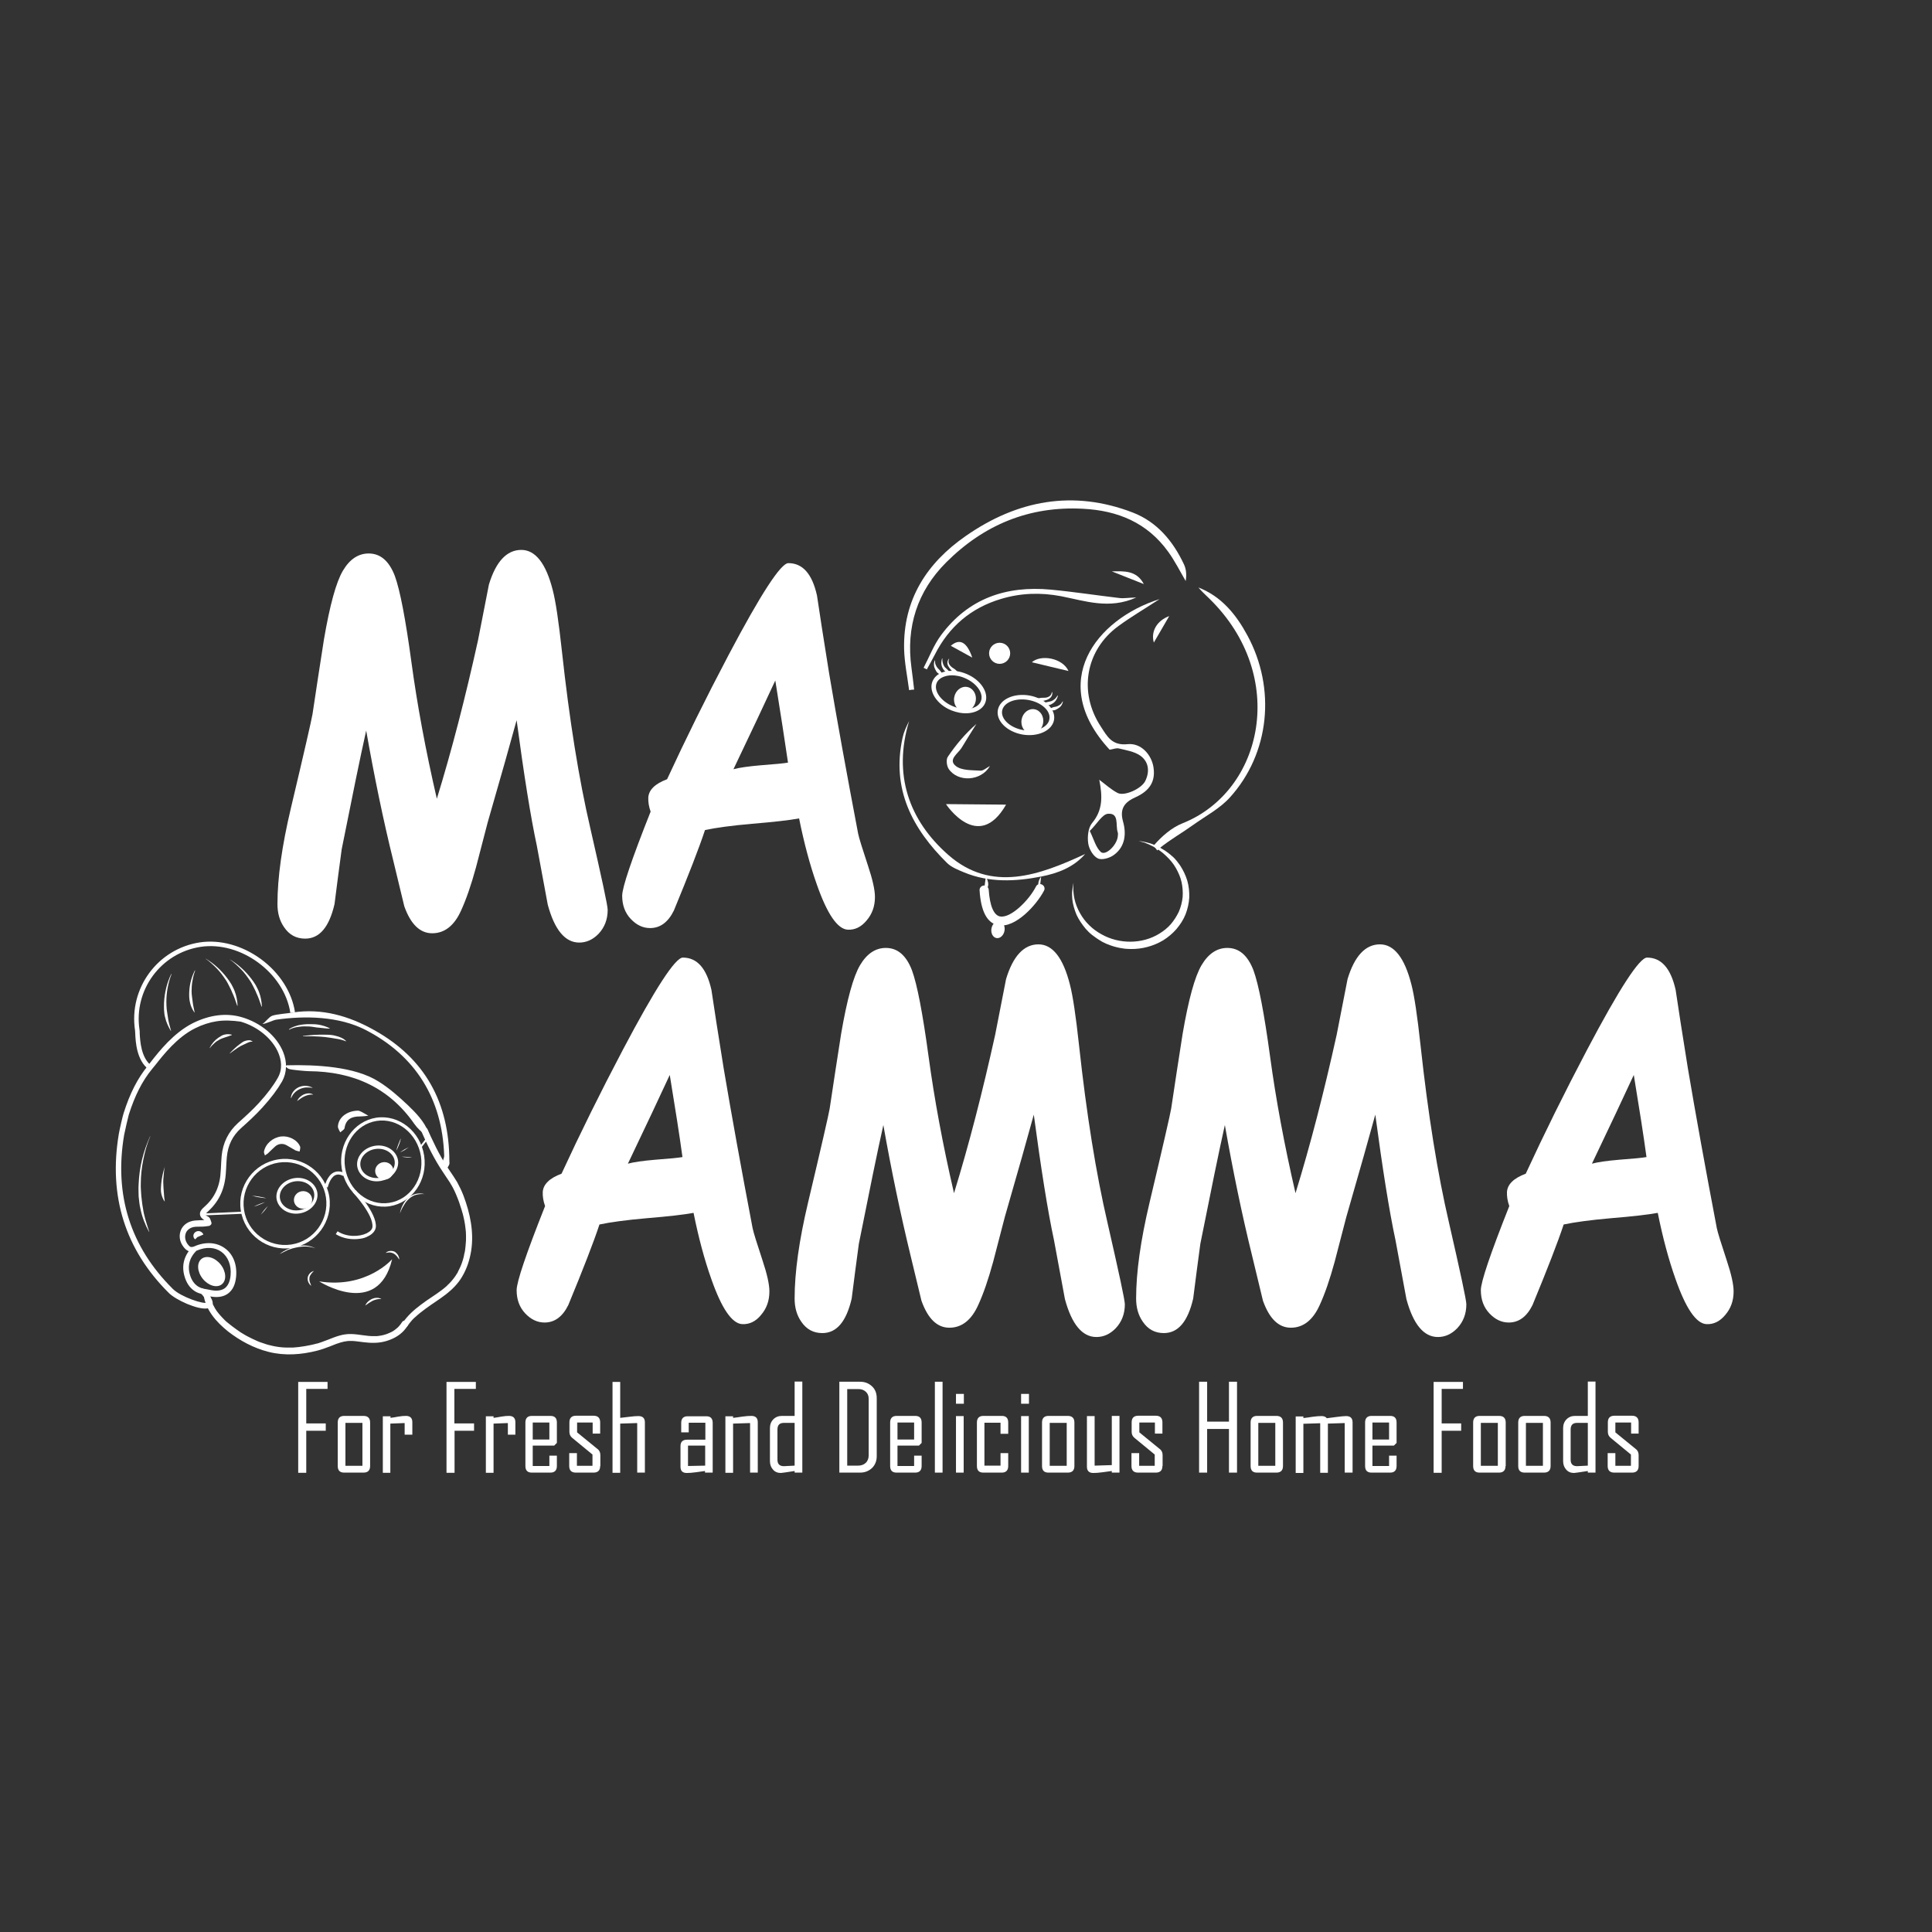 <?xml version="1.0" encoding="utf-8"?>
<!-- Generator: Adobe Illustrator 24.3.0, SVG Export Plug-In . SVG Version: 6.00 Build 0)  -->
<svg version="1.1" id="Layer_1" xmlns="http://www.w3.org/2000/svg" xmlns:xlink="http://www.w3.org/1999/xlink" x="0px" y="0px"
	 viewBox="0 0 1080 1080" style="enable-background:new 0 0 1080 1080;" xml:space="preserve">
<rect x="0" y="0" width="1080" height="1080" fill="#333333" stroke="none"/>
<style type="text/css">
	.st0{fill:none;stroke:#FFFFFF ;stroke-width:2;stroke-miterlimit:10;}
	.st1{fill:none;stroke:#434343;stroke-width:2;stroke-miterlimit:10;stroke-dasharray:12;}
	.st2{fill:none;stroke:#666766;stroke-width:2;stroke-miterlimit:10;}
	.st3{fill:#FFFFFF;}
	.st4{fill:none;}
	.st5{stroke:#FFFFFF ;stroke-miterlimit:10;}
	.st6{fill:none;stroke:#FFFFFF ;stroke-width:7;stroke-linecap:round;stroke-miterlimit:10;}
	.st7{fill:none;stroke:#434343;stroke-width:2;stroke-miterlimit:10;stroke-dasharray:12.032,12.032;}
	.st8{fill:none;stroke:#434343;stroke-width:2;stroke-miterlimit:10;stroke-dasharray:11.907,11.907;}
	.st9{fill:none;stroke:#434343;stroke-width:2;stroke-miterlimit:10;stroke-dasharray:12.243,12.243;}
	.st10{fill:none;stroke:#434343;stroke-width:2;stroke-miterlimit:10;stroke-dasharray:11.427,11.427;}
	.st11{fill:none;stroke:#434343;stroke-width:2;stroke-miterlimit:10;stroke-dasharray:11.984,11.984;}
</style>
<g>
	<g>
		<g>
			<g>
				<g>
					<path fill="#FFFFFF" d="M636.5,470.1c3,0.4,6,1,8.8,2.2c0.7,0.2,1.4,0.6,2.1,1c0.7,0.3,1.4,0.7,2,1.1c0.7,0.4,1.3,0.8,2,1.2l1.9,1.4
						c0.6,0.4,1.2,1,1.8,1.5c0.6,0.5,1.2,1,1.7,1.6c0.5,0.6,1.1,1.2,1.5,1.8l1.4,1.9c1.7,2.6,3.1,5.5,4,8.5c0.9,3.1,1.2,6.3,1.1,9.5
						c-0.2,3.2-0.9,6.3-2.1,9.4c-1.2,3-3,5.7-5.1,8.2c-2.1,2.4-4.6,4.5-7.3,6.2c-5.5,3.3-11.9,5-18.2,4.9l-2.4-0.1
						c-0.8,0-1.6-0.2-2.4-0.3c-1.6-0.2-3.1-0.6-4.6-1c-3-0.9-6-2.1-8.6-3.9c-0.7-0.4-1.3-0.9-1.9-1.3c-0.6-0.5-1.3-0.9-1.9-1.4
						c-0.6-0.5-1.2-1-1.8-1.6l-1.6-1.7c-2-2.4-3.8-5-5.1-7.8c-1.2-2.9-2.1-5.9-2.4-8.9c-0.1-1.5-0.2-3.1,0-4.6
						c0.1-1.5,0.4-3,0.7-4.5c-0.3,3-0.1,6,0.5,8.9c0.6,2.9,1.7,5.6,3.1,8.1c2.8,5.1,7.1,9.2,12.1,11.9c9.9,5.6,22.8,5.5,32.3-0.4
						c2.4-1.5,4.6-3.2,6.4-5.3c1.8-2.1,3.3-4.5,4.5-7c1.1-2.6,1.8-5.3,2.1-8.1c0.2-2.8,0-5.6-0.6-8.4c-0.6-2.8-1.8-5.4-3.2-7.9
						c-1.4-2.5-3.3-4.7-5.4-6.7c-2.1-2.1-4.5-3.7-7.1-5.2l-2-1c-0.7-0.3-1.4-0.6-2.1-0.9l-1-0.4c-0.3-0.1-0.7-0.2-1.1-0.3
						L636.5,470.1z"/>
				</g>
			</g>
		</g>
		<g>
			<g>
				<g>
					<path fill="#FFFFFF"  d="M697.3,355.2c-6.3-11.7-14.5-21.8-27.4-26.8c1.9,2.3,4.1,4.2,6.2,6.3c44.2,43.2,30.1,107.5-15,125.5
						c-6.1,2.4-11.7,7.3-16.2,12.5c0.7,0.9,1.3,1.7,2,2.7c0.5-0.5,1-0.9,1.5-1.4c5.8-4.7,12.4-8.4,18.5-12.8c7-5,15-9.2,20.6-15.4
						C709.8,421.2,713.4,384.9,697.3,355.2z"/>
				</g>
			</g>
		</g>
		<g>
			<g>
				<g>
					<path fill="#FFFFFF" d="M508.2,385.8c-1-7.7-2.6-15.3-2.8-23c-0.6-27.6,12.7-48.1,34.5-63.2c28.7-20,60-25.9,93.3-13.1
						c13.5,5.2,22.5,15.9,28.6,28.9c1.3,2.7,1.6,5.9,1,9.4c-3.2-5.5-6.1-11.3-9.8-16.4c-11.7-16.2-28.1-23-47.6-24
						c-30.1-1.6-55.5,9-76.5,30c-16.1,16.1-22.5,36-19.4,58.8c0.6,4.1,1,8.2,1.5,12.3C510,385.5,509.1,385.6,508.2,385.8z"/>
				</g>
			</g>
		</g>
		<g>
			<g>
				<g>
					<path fill="#FFFFFF" d="M648.2,334.9c-8.7,5.7-16.1,10-22.9,15c-18.5,13.4-22.6,37.1-9.9,56.3c3.5,5.4,6.1,10.7,14.9,9.8
						c7.6-0.8,13.4,5.9,14.5,12.9c1.2,7.8-2,13.1-9.9,16.7c-6.1,2.7-9.2,6.3-7.1,13.7c1.9,6.8,1.2,14-5.1,18.6
						c-2.4,1.8-6.9,3.1-9.1,1.9c-2.6-1.3-4.9-5.3-5.3-8.5c-0.5-3.6,0-8.5,2.1-11.1c6.2-7.4,5.9-15.1,4.1-24.3
						c3.4,2.5,6.6,5.5,10.3,7.4c3.8,1.9,13.3-2.4,15.4-6.7c2.6-5.3,2-10.8-2.8-14.2c-3.3-2.3-7.8-3-11.9-4c-1.6-0.4-3.5,0.5-5.2,0.7
						C585.2,381.2,612.8,346.1,648.2,334.9z M609.2,464.5c2.3,4.7,3.4,9.3,6.2,11.8c2.6,2.2,8.7-3.6,9.4-8.4c0.1-0.9,0.3-1.9,0-2.7
						c-1.3-3.8,1-10.8-5.4-10.3C616.2,455.1,613.3,460.5,609.2,464.5z"/>
				</g>
			</g>
		</g>
		<g>
			<g>
				<g>
					<path fill="#FFFFFF" d="M606.6,477.4c-6.5,7.5-15.4,10.8-24.6,12.6c-14.4,2.8-28.9,3.5-43-2.3c-3.3-1.4-7-2.8-9.5-5.2
						c-19.5-19.2-31.2-41.4-25-69.9c0.7-3.3,2.1-6.4,3.7-9.5c-9.1,29.9-0.1,55.5,21.9,74.8C554.4,499.2,581.1,489.2,606.6,477.4z"/>
				</g>
			</g>
		</g>
		<g>
			<g>
				<g>
					<path fill="#FFFFFF" d="M635.2,334c-15.1,6.8-28.7,1.9-42-0.7c-11.5-2.2-22.6-1.8-33.6,1.5c-16.8,5-29.1,15.5-37,31.1c-1.4,2.8-3,5.5-4.5,8.3
						c-0.6-0.3-1.2-0.6-1.8-0.9c3.2-6.1,5.7-12.8,9.8-18.3c15.2-20.5,36.4-27.7,61.2-25.4c12.9,1.2,25.6,3.2,38.5,4.7
						C628.2,334.6,630.9,334.1,635.2,334z"/>
				</g>
			</g>
		</g>
		<g>
			<g>
				<g>
					<path fill="#FFFFFF" d="M553.4,428.2c-5,8.6-18,9.2-23.1,1.6c-1.1-1.7-1.5-5.2-0.5-6.7c4.5-6.7,9.7-12.9,16-18.4c-2.8,4.5-5.6,8.9-8.3,13.4
						c-2,3.2-7.7,6.5-3.2,10.1c3.3,2.6,9.1,2.3,13.8,2.6C549.7,430.9,551.6,429.1,553.4,428.2z"/>
				</g>
			</g>
		</g>
		<g>
			<g>
				<g>
					<path fill="#FFFFFF" d="M597.3,375.1c-7.4-1.8-14.5-3.4-20.5-4.9C581.9,365.7,594,367.8,597.3,375.1z"/>
				</g>
			</g>
		</g>
		<g>
			<g>
				<g>
					<path fill="#FFFFFF" d="M639.4,326.5c-6.6-2.6-12.3-4.9-17.9-7.1C628.3,319.3,635.3,318.7,639.4,326.5z"/>
				</g>
			</g>
		</g>
		<g>
			<g>
				<g>
					<path fill="#FFFFFF" d="M543.5,367.6c-4-2.2-8.1-4.5-12-6.6C536.5,356.7,540.5,358.8,543.5,367.6z"/>
				</g>
			</g>
		</g>
		<g>
			<g>
				<g>
					<path fill="#FFFFFF" d="M653.6,344.4c-2.9,5-5.8,9.9-8.6,14.8C643.2,352.9,646.8,346.9,653.6,344.4z"/>
				</g>
			</g>
		</g>
		<g>
			<g>
				<g>
					<path fill="#FFFFFF" d="M571.5,410.6c-8.7-1.6-14.8-7.7-13.7-13.7c1.1-6,9-9.6,17.7-8.1c8.7,1.6,14.8,7.7,13.7,13.7S580.1,412.1,571.5,410.6z
						 M574.9,391.3c-7.3-1.3-13.9,1.4-14.7,6c-0.8,4.6,4.4,9.5,11.7,10.8c7.3,1.3,13.9-1.4,14.7-6
						C587.5,397.4,582.2,392.6,574.9,391.3z"/>
				</g>
			</g>
		</g>
		<g>
			<g>
				<g>
					<ellipse fill="#FFFFFF" transform="matrix(0.178 -0.984 0.984 0.178 77.634 899.277)" cx="577" cy="403.2" rx="6.9" ry="6.1"/>
				</g>
			</g>
		</g>
		<g>
			<g>
				<g>
					<path fill="#FFFFFF" d="M586.4,396.4c0.8-0.5,1.5-0.7,2.2-1c0.7-0.3,1.4-0.2,2.1-0.5c0.7-0.2,1.3-0.6,1.9-1c0.6-0.4,1-1.1,1.4-1.8l0.2,0.1
						c-0.2,0.8-0.5,1.6-1,2.3c-0.5,0.7-1.2,1.2-2,1.7c-0.7,0.4-1.5,0.9-2.4,0.9c-0.9,0-1.7-0.1-2.5-0.5L586.4,396.4z"/>
				</g>
			</g>
		</g>
		<g>
			<g>
				<g>
					<path fill="#FFFFFF" d="M583.3,393c0.9-0.3,1.6-0.4,2.4-0.6c0.7-0.2,1.4-0.2,2.1-0.5c0.7-0.3,1.3-0.7,1.9-1.2c0.3-0.2,0.5-0.6,0.8-0.9
						c0.2-0.3,0.5-0.7,0.7-1l0.2,0.1c-0.2,0.8-0.5,1.6-1,2.4c-0.5,0.8-1.1,1.4-1.9,1.9c-0.8,0.5-1.6,1-2.6,1c-0.9,0-1.9-0.3-2.6-0.9
						L583.3,393z"/>
				</g>
			</g>
		</g>
		<g>
			<g>
				<g>
					<path fill="#FFFFFF" d="M579.2,390.7c1-0.3,1.8-0.5,2.7-0.6c0.9-0.1,1.7,0,2.6-0.1c0.8-0.1,1.6-0.4,2.3-0.9c0.7-0.5,1-1.3,1.2-2.2l0.2,0
						c0.2,0.9-0.1,2-0.7,2.8c-0.7,0.8-1.6,1.3-2.5,1.6c-0.9,0.3-1.9,0.6-2.9,0.5c-1-0.1-1.9-0.3-2.8-0.9L579.2,390.7z"/>
				</g>
			</g>
		</g>
		<g>
			<g>
				<g>
					<path fill="#FFFFFF" d="M536.3,398.4c-1.5-0.3-3-0.7-4.5-1.3c-8.1-3.3-12.9-10.7-10.5-16.3l0,0c1.2-2.8,3.8-4.8,7.5-5.5
						c3.5-0.7,7.6-0.2,11.4,1.4c8.1,3.3,12.9,10.7,10.5,16.3C548.8,397.5,542.8,399.6,536.3,398.4z M535.1,377.8c-2-0.4-4-0.4-5.8,0
						c-2.8,0.6-4.9,2-5.7,4l0,0c-1.8,4.3,2.3,10.2,9.1,13c6.8,2.8,13.8,1.6,15.6-2.8c1.8-4.3-2.3-10.2-9.1-13
						C537.8,378.4,536.5,378,535.1,377.8z"/>
				</g>
			</g>
		</g>
		<g>
			<g>
				<g>
					<ellipse fill="#FFFFFF" transform="matrix(0.178 -0.984 0.984 0.178 58.966 852.04)" cx="539.4" cy="390.7" rx="6.9" ry="6.1"/>
				</g>
			</g>
		</g>
		<g>
			<g>
				<g>
					<path fill="#FFFFFF" d="M526.7,377.2c-0.9,0-1.7-0.4-2.4-0.9c-0.7-0.5-1.1-1.3-1.5-2.1c-0.4-0.8-0.7-1.6-0.7-2.5c-0.1-0.9,0.1-1.7,0.4-2.5
						l0.2,0c0,0.8,0,1.6,0.3,2.3c0.3,0.7,0.6,1.3,1.1,1.9c0.5,0.6,1.1,1,1.5,1.6c0.5,0.6,0.9,1.2,1.3,2L526.7,377.2z"/>
				</g>
			</g>
		</g>
		<g>
			<g>
				<g>
					<path fill="#FFFFFF" d="M531.2,376c-1,0.2-1.9-0.1-2.7-0.6c-0.8-0.5-1.3-1.4-1.7-2.2c-0.4-0.8-0.6-1.7-0.6-2.6c0-0.9,0.2-1.7,0.4-2.5l0.2,0
						c0,0.4,0,0.8,0,1.2c0.1,0.4,0.1,0.8,0.2,1.2c0.2,0.8,0.5,1.5,0.9,2.1c0.4,0.6,1.1,1,1.5,1.5c0.5,0.5,1.1,1.1,1.7,1.8L531.2,376
						z"/>
				</g>
			</g>
		</g>
		<g>
			<g>
				<g>
					<path fill="#FFFFFF" d="M535.8,376.3c-1,0-2-0.3-2.8-0.7c-0.9-0.4-1.5-1.2-2.1-2c-0.6-0.8-1.2-1.7-1.3-2.7c-0.1-1,0.3-2.1,0.9-2.7l0.1,0.1
						c-0.4,0.8-0.5,1.7-0.2,2.5c0.3,0.8,0.8,1.4,1.5,2c0.6,0.6,1.4,0.9,2.1,1.5c0.7,0.6,1.3,1.2,1.9,2L535.8,376.3z"/>
				</g>
			</g>
		</g>
		<g>
			<g>
				<g>
					<path fill="#FFFFFF" d="M562.4,449.8c-15.6,27.2-33.6-0.3-33.6-0.3L562.4,449.8z"/>
				</g>
			</g>
		</g>
		<g>
			<g>
				<g>
					<path fill="#FFFFFF" d="M551.1,490c0,0,3.6,6.1-1,7.5"/>
				</g>
			</g>
		</g>
		<g>
			<g>
				<g>
					<path fill="#FFFFFF" d="M581.1,497.6c0,0-2.1-3.7,0.9-7.5"/>
				</g>
			</g>
		</g>
		<g>
			<g>
				<g>
					<path fill="#FFFFFF" d="M558.1,517.2c-0.1,0-0.1,0-0.2,0c-6.1-1.2-9.6-7.8-10.3-19.5c-0.1-1.4,1-2.6,2.4-2.7c1.4-0.1,2.6,1,2.7,2.4
						c0.6,8.9,2.8,14.2,6.3,14.9c0,0,0.1,0,0.1,0c6,1.1,16.3-9.3,20-16.7c0.6-1.3,2.2-1.8,3.4-1.1c1.3,0.6,1.8,2.2,1.1,3.4
						C579.5,505.8,567.6,519,558.1,517.2z"/>
				</g>
			</g>
		</g>
		<g>
			<g>
				<g>
					<ellipse fill="#FFFFFF" transform="matrix(0.178 -0.984 0.984 0.178 -52.597 976.062)" cx="557.8" cy="519.5" rx="4.8" ry="3.7"/>
				</g>
			</g>
		</g>
		<g>
			<g>
				<g>
					<circle fill="#FFFFFF" cx="558.8" cy="365.2" r="5.9"/>
				</g>
			</g>
		</g>
	</g>
</g>
<g>
	<g>
		<path fill="#FFFFFF" d="M414.9,740.2c-5.7-0.3-11.5-8.7-17.3-25.3c-3.8-10.7-7.1-23-9.9-36.9c-5.4,1-14.1,2-26.3,3c-11.4,1-20.2,2.2-26.3,3.5
			c-3.3,10-9.1,24.9-17.4,45c-3.2,6.5-7.6,9.8-13.3,9.8c-4,0-7.6-1.7-10.8-5.1c-3.2-3.4-4.8-7.7-4.8-13c0-4.6,5.3-20.3,15.9-47
			c-1-2.8-1.4-5.4-1.3-7.9c0.3-4.3,3.8-7.7,10.5-10.2c10.3-22.3,21.7-45.4,34.3-69.3c18.1-34.3,29.3-51.5,33.5-51.5
			c8,0,13.3,6,16,18.1c1.4,9.7,3.7,24.2,6.8,43.6c4.4,26.1,9.8,55.9,16.2,89.5c0.5,2.5,2.4,8.5,5.5,17.9c2.6,7.8,3.9,13.6,3.9,17.5
			c0,5.3-1.6,9.6-4.7,13.2C422.5,738.7,418.9,740.4,414.9,740.2z M374.4,600.9c-5.6,12.1-13.4,28.7-23.4,49.6
			c3.3-0.9,8.3-1.6,15.2-2.2c8.1-0.6,13.2-1.1,15.3-1.5C379.9,635,377.5,619.7,374.4,600.9z"/>
	</g>
	<g>
		<path fill="#FFFFFF" d="M493.8,628.9c-3.3,14.7-7.8,36.8-13.7,66.4c-1.4,10.2-2.7,20.4-4,30.6c-3,12.9-8.4,19.3-16.4,19.3c-5,0-8.9-2.1-11.8-6.4
			c-2.5-3.6-3.7-7.9-3.7-12.9c0-14.7,2.5-32.5,7.5-53.6c7.5-31.6,11.5-49.1,12.1-52.6c2.1-13.9,4.2-27.9,6.4-41.8
			c3.3-19.2,6.8-32,10.6-38.4c3.8-6.4,8.6-9.6,14.4-9.6c6.6,0,11.4,4.2,14.6,12.5c2.9,7.9,6,24,9.3,48.3
			c3.2,23.6,7.9,49.1,14.2,76.3c8.3-26.9,15.9-56.4,23-88.5l6.1-31.2c3.9-12.9,10-19.4,18.1-19.4c7.9,0,13.8,7.5,17.6,22.5
			c1.6,6.1,3.3,17.4,5.1,34c4.2,38.6,9.5,71.6,15.9,99.1c6.4,28,9.7,43.2,9.7,45.6c0,5.3-1.7,9.8-5.1,13.4
			c-3.2,3.3-6.8,4.9-10.8,4.9c-7.9,0-13.8-7.1-17.6-21.2l-6.1-32.9c-3.5-16.3-7.2-39.7-11.3-70.2c-3.3,12.1-8.7,31.2-16.2,57.2
			l-6.5,25c-2.7,9.9-5.5,18-8.4,24.3c-3.8,8.4-9.2,12.6-16.1,12.6c-6.8,0-12-5-15.6-15.1l-6.1-25.3
			C503.4,678.7,498.3,654.4,493.8,628.9z"/>
	</g>
	<g>
		<path fill="#FFFFFF" d="M684.7,628.9c-3.3,14.7-7.8,36.8-13.7,66.4c-1.4,10.2-2.7,20.4-4,30.6c-3,12.9-8.4,19.3-16.4,19.3c-5,0-8.9-2.1-11.8-6.4
			c-2.5-3.6-3.7-7.9-3.7-12.9c0-14.7,2.5-32.5,7.5-53.6c7.5-31.6,11.5-49.1,12.1-52.6c2.1-13.9,4.2-27.9,6.4-41.8
			c3.3-19.2,6.8-32,10.6-38.4c3.8-6.4,8.6-9.6,14.4-9.6c6.6,0,11.4,4.2,14.6,12.5c2.9,7.9,6,24,9.3,48.3
			c3.2,23.6,7.9,49.1,14.2,76.3c8.3-26.9,15.9-56.4,23-88.5l6.1-31.2c3.9-12.9,10-19.4,18.1-19.4c7.9,0,13.8,7.5,17.6,22.5
			c1.6,6.1,3.3,17.4,5.1,34c4.2,38.6,9.5,71.6,15.9,99.1c6.4,28,9.7,43.2,9.7,45.6c0,5.3-1.7,9.8-5.1,13.4
			c-3.2,3.3-6.8,4.9-10.8,4.9c-7.9,0-13.8-7.1-17.6-21.2l-6.1-32.9c-3.5-16.3-7.2-39.7-11.3-70.2c-3.3,12.1-8.7,31.2-16.2,57.2
			l-6.5,25c-2.7,9.9-5.5,18-8.4,24.3c-3.8,8.4-9.2,12.6-16.1,12.6c-6.8,0-12-5-15.6-15.1l-6.1-25.3
			C694.2,678.7,689.2,654.4,684.7,628.9z"/>
	</g>
	<g>
		<path fill="#FFFFFF" d="M953.9,740.2c-5.7-0.3-11.5-8.7-17.3-25.3c-3.8-10.7-7.1-23-9.9-36.9c-5.4,1-14.1,2-26.3,3c-11.4,1-20.2,2.2-26.3,3.5
			c-3.3,10-9.1,24.9-17.4,45c-3.2,6.5-7.6,9.8-13.3,9.8c-4,0-7.6-1.7-10.8-5.1c-3.2-3.4-4.8-7.7-4.8-13c0-4.6,5.3-20.3,15.9-47
			c-1-2.8-1.4-5.4-1.3-7.9c0.3-4.3,3.8-7.7,10.5-10.2c10.3-22.3,21.7-45.4,34.3-69.3c18.1-34.3,29.3-51.5,33.5-51.5
			c8,0,13.3,6,16,18.1c1.4,9.7,3.7,24.2,6.8,43.6c4.4,26.1,9.8,55.9,16.2,89.5c0.5,2.5,2.4,8.5,5.5,17.9c2.6,7.8,3.9,13.6,3.9,17.5
			c0,5.3-1.6,9.6-4.7,13.2C961.4,738.7,957.9,740.4,953.9,740.2z M913.3,600.9c-5.6,12.1-13.4,28.7-23.4,49.6
			c3.3-0.9,8.3-1.6,15.2-2.2c8.1-0.6,13.2-1.1,15.3-1.5C918.8,635,916.4,619.7,913.3,600.9z"/>
	</g>
</g>
<g>
	<g>
		<path fill="#FFFFFF" d="M204.7,408.4c-3.3,14.7-7.8,36.8-13.7,66.4c-1.4,10.2-2.7,20.4-4,30.6c-3,12.9-8.4,19.3-16.4,19.3c-5,0-8.9-2.1-11.8-6.4
			c-2.5-3.6-3.7-7.9-3.7-12.9c0-14.7,2.5-32.5,7.5-53.6c7.5-31.6,11.5-49.1,12.1-52.6c2.1-13.9,4.2-27.9,6.4-41.8
			c3.3-19.2,6.8-32,10.6-38.4c3.8-6.4,8.6-9.6,14.4-9.6c6.6,0,11.4,4.2,14.6,12.5c2.9,7.9,6,24,9.3,48.3
			c3.2,23.6,7.9,49.1,14.2,76.3c8.3-26.9,15.9-56.4,23-88.5l6.1-31.2c3.9-12.9,10-19.4,18.1-19.4c7.9,0,13.8,7.5,17.6,22.5
			c1.6,6.1,3.3,17.4,5.1,34c4.2,38.6,9.5,71.6,15.9,99.1c6.4,28,9.7,43.2,9.7,45.6c0,5.3-1.7,9.8-5.1,13.4
			c-3.2,3.3-6.8,4.9-10.8,4.9c-7.9,0-13.8-7.1-17.6-21.2l-6.1-32.9c-3.5-16.3-7.2-39.7-11.3-70.2c-3.3,12.1-8.7,31.2-16.2,57.2
			l-6.5,25c-2.7,9.9-5.5,18-8.4,24.3c-3.8,8.4-9.2,12.6-16.1,12.6c-6.8,0-12-5-15.6-15.1l-6.1-25.3
			C214.2,458.3,209.2,433.9,204.7,408.4z"/>
	</g>
	<g>
		<path fill="#FFFFFF" d="M473.9,519.7c-5.7-0.3-11.5-8.7-17.3-25.3c-3.8-10.7-7.1-23-9.9-36.9c-5.4,1-14.1,2-26.3,3c-11.4,1-20.2,2.2-26.3,3.5
			c-3.3,10-9.1,24.9-17.4,45c-3.2,6.5-7.6,9.8-13.3,9.8c-4,0-7.6-1.7-10.8-5.1c-3.2-3.4-4.8-7.7-4.8-13c0-4.6,5.3-20.3,15.9-47
			c-1-2.8-1.4-5.4-1.3-7.9c0.3-4.3,3.8-7.7,10.5-10.2c10.3-22.3,21.7-45.4,34.3-69.3c18.1-34.3,29.3-51.5,33.5-51.5
			c8,0,13.3,6,16,18.1c1.4,9.7,3.7,24.2,6.8,43.6c4.4,26.1,9.8,55.9,16.2,89.5c0.5,2.5,2.4,8.5,5.5,17.9c2.6,7.8,3.9,13.6,3.9,17.5
			c0,5.3-1.6,9.6-4.7,13.2C481.4,518.2,477.9,519.9,473.9,519.7z M433.4,380.4c-5.6,12.1-13.4,28.7-23.4,49.6
			c3.3-0.9,8.3-1.6,15.2-2.2c8.1-0.6,13.2-1.1,15.3-1.5C438.8,414.5,436.4,399.2,433.4,380.4z"/>
	</g>
</g>
<g>
	<g>
		<g>
			<g>
				<path fill="#FFFFFF" d="M84,635.2c-1.8,4.2-3,8.6-3.9,13.1c-0.9,4.5-1.4,9-1.4,13.5c-0.1,2.3,0.2,4.5,0.3,6.8l0.4,3.4c0.1,1.1,0.3,2.2,0.5,3.3
					c0.6,4.5,2.1,8.8,3.5,13.2l-0.1,0.1c-2.2-4-3.9-8.4-4.8-12.9c-0.6-2.3-0.7-4.6-1-6.9c0-2.3-0.2-4.6,0-6.9
					c0.2-4.6,0.8-9.2,1.9-13.7c1.1-4.5,2.6-8.8,4.5-13L84,635.2z"/>
			</g>
		</g>
	</g>
	<g>
		<g>
			<g>
				<g>
					<g>
						<g>
							<path fill="#FFFFFF" class="st4" d="M163.6,566c-3.5-22.9-28.8-41.5-51.7-37.9C89,531.5,73.2,553,76.7,575.9c0.4,2.3-0.3,15.2,7.1,20.9"/>
						</g>
					</g>
				</g>
			</g>
		</g>
		<g>
			<g>
				<g>
					<g>
						<g>
							<path fill="#FFFFFF" d="M83.1,597.8c-6.8-5.1-7.3-15.6-7.5-20c0-0.7-0.1-1.4-0.1-1.7c-3.6-23.6,12.6-45.7,36.2-49.3
								c11.3-1.7,23.7,1.7,34.1,9.3c10.4,7.6,17.4,18.5,19.1,29.7l-2.6,0.4c-3.4-22.4-27.8-40.3-50.2-36.9
								c-22.2,3.4-37.5,24.2-34.1,46.4c0.1,0.4,0.1,1.1,0.1,1.9c0.2,4.1,0.7,13.7,6.5,18.1L83.1,597.8z"/>
						</g>
					</g>
				</g>
			</g>
		</g>
	</g>
	<g>
		<g>
			<g>
				<g>
					<g>
						<g>
							<path fill="#FFFFFF" d="M163.6,566c16.4-2.5,31.4,1.9,45.5,9.8c28.6,15.9,42,40.7,42.1,73.2c0,0.7,0.2,1.4-0.1,2c-0.4,1-1,1.8-1.6,2.7
								c-0.7-0.9-1.8-1.8-2.1-2.8c-0.4-1.5,1-3.4,0.9-5c-1.1-31.6-15.9-55.7-44-70.2c-14.9-7.6-33.6-8-49.9-5.7
								c-1.8,0.3-5.9,2.4-7.7,2.4c1.8-1.1,3.6-3.9,5.5-4.6C154.7,566.9,161.1,566.5,163.6,566z"/>
						</g>
					</g>
				</g>
			</g>
		</g>
	</g>
	<g>
		<g>
			<g>
				<g>
					<path fill="#FFFFFF" d="M116,731.4c-5.6,0.9-17.8-4.8-21.6-8.6C70,698.6,60.6,668.7,66.4,634c0.4-2.5,2.3-10.6,2.7-11.7
						c3.5-11.1,7.8-19.5,13.6-26.6c0.5-0.6,1.1-1.4,1.7-2.2c4.7-6,12.7-16.1,23.3-21.5c9.4-4.7,18.8-5.9,27.4-3.4
						c10.7,3.1,19.6,10.6,23.2,19.5c2.3,5.7,2.1,11.5-0.6,16.4c-2.6,4.5-6,9.1-11,14.6c-3.9,4.3-8.3,8.3-11.9,11.5
						c-4.8,4.3-7.4,9.6-8,16.3c-0.2,2.1-0.3,4.4-0.4,6.5l-0.1,1.4c-0.4,9.3-3.6,16.4-9.6,22l-0.2,0.2c-0.6,0.5-1.7,1.6-1.8,2l0,0
						c0,0,0.2,0.4,1.6,1.1c1,0.5,1.3,1.5,1.6,2.4c0.1,0.2,0.1,0.4,0.2,0.6c0.2,0.5,0.2,1-0.1,1.4c-0.3,0.4-0.7,0.7-1.2,0.8l-0.7,0.1
						c-0.5,0.1-1.1,0.1-1.6,0.2c-0.9,0.1-1.7,0.1-2.6,0.1c-1.7,0-3.4,0-4.7,0.5c-1.8,0.7-3.1,2-3.5,3.7c-0.5,1.8-0.1,3.8,1.2,5.6
						c1.2,1.6,1.9,2,3.8,1.2c6.1-2.7,12.3-2.3,16.9,1c4.7,3.3,7,9.1,6.4,15.9c-0.4,4.3-1.8,7.4-4.4,9.4c-2.5,1.9-5.9,2.5-10.1,1.7
						c0,0,0,0-0.1,0c1.4,2,2.3,4.4,0.6,6C117.6,731,116.9,731.3,116,731.4z M121.1,570.9c-3.9,0.6-8,1.9-12,3.9
						c-10.1,5-17.7,14.8-22.3,20.6c-0.7,0.8-1.3,1.6-1.8,2.2c-5.5,6.7-9.6,14.8-13,25.5c-0.3,0.9-2.1,8.8-2.6,11.3
						c-5.7,33.6,3.5,62.6,27.2,86.1c4.5,4.5,17.6,8.9,19.3,7.6c-0.1,0-0.1-1.3-3.6-5.1c-0.5-0.5-0.6-1.2-0.2-1.8
						c0.3-0.6,1-0.9,1.7-0.8l1.2,0.2c1,0.2,2.1,0.4,3.1,0.6c3.2,0.6,5.8,0.2,7.6-1.1c1.8-1.4,2.9-3.8,3.2-7.2
						c0.5-5.6-1.4-10.4-5.1-13.1c-3.7-2.7-8.7-2.9-13.8-0.7c-3.9,1.7-6.1-0.3-7.5-2.2c-1.9-2.5-2.5-5.5-1.7-8.3
						c0.7-2.6,2.7-4.7,5.4-5.7c1.8-0.7,3.8-0.7,5.8-0.8c0.7,0,1.5,0,2.2-0.1c-1.1-0.6-2.2-1.6-2.4-3c-0.3-1.9,1.3-3.4,2.8-4.7
						l0.2-0.2c5.4-4.9,8.3-11.4,8.6-19.8l0.1-1.4c0.1-2.2,0.2-4.4,0.4-6.7c0.7-7.4,3.8-13.6,9.1-18.4c4.5-4,8.2-7.4,11.7-11.2
						c4.9-5.4,8.1-9.7,10.6-14.1c2.9-5.1,1.8-10.2,0.4-13.7c-3.2-7.9-11.5-14.9-21.2-17.7C130.1,570.5,125.6,570.2,121.1,570.9z"/>
				</g>
			</g>
		</g>
	</g>
	<g>
		<g>
			<g>
				<g>
					<g>
						<g>
							<path fill="#FFFFFF" d="M160.3,595.5c16.5-0.4,38,0.7,51.2,9c6,3.7,11.4,8.5,16.5,13.3c4.5,4.3,9.2,9.2,11.3,14.8c0.3,0.9-0.2,3.5,0.1,4.5
								c-1.2-0.1-0.9-2-1.6-2.6c-2.2-1.8-4.5-3.8-6.1-6.1c-14.3-20.6-34.5-29.4-59-29.6c-1.6,0-9.5-0.7-11-1.2
								c-0.9-0.2-1.6-1.1-2.4-1.7C160.1,595.6,160.9,595.3,160.3,595.5z"/>
						</g>
					</g>
				</g>
			</g>
		</g>
	</g>
	<g>
		<g>
			<g>
				<g>
					<g>
						<g>
							<path fill="#FFFFFF" d="M160.2,640.2c-2.1-1.2-4.7-0.9-6.4,0.7c-1.5,1.4-2.8,2.6-4.1,3.9c-0.5,0.4-1.1,0.7-1.6,1.1c-0.2-0.8-0.7-1.6-0.5-2.3
								c0.9-4.3,4.9-7.7,9.5-8.3c4.3-0.5,9,1.8,10.6,5.5c0.4,0.8-0.1,1.9-0.2,2.9c-0.8-0.2-1.6-0.3-2.3-0.6
								C163.5,642.1,161.9,641.2,160.2,640.2z"/>
						</g>
					</g>
				</g>
			</g>
		</g>
	</g>
	<g>
		<g>
			<g>
				<g>
					<g>
						<g>
							<path fill="#FFFFFF" d="M198.3,621c0.5,0,1.7-0.3,2.6,0c1.8,0.7,3.3,1.8,5,2.7c-1.6,0.2-3.1,0.4-4.7,0.4c-4.5,0-7.8,1.4-8.6,6.5
								c-0.1,0.9-1.6,1.6-2.4,2.4c-0.5-1.1-1.4-2.3-1.3-3.4C189.2,625.3,192.8,621.8,198.3,621z"/>
						</g>
					</g>
				</g>
			</g>
		</g>
	</g>
	<g>
		<g>
			<g>
				<g>
					<g>
						<g>
							<path fill="#FFFFFF" d="M167.5,678.3c-6.3,1-12-2.7-12.9-8.1c-0.8-5.4,3.6-10.6,9.9-11.6c6.3-1,12,2.7,12.9,8.1
								C178.2,672.1,173.8,677.3,167.5,678.3z M164.8,660.4c-5.3,0.8-9,5.1-8.3,9.5c0.7,4.4,5.5,7.4,10.8,6.6c5.3-0.8,9-5.1,8.3-9.5
								C174.9,662.6,170.1,659.6,164.8,660.4z"/>
						</g>
					</g>
				</g>
			</g>
		</g>
	</g>
	<g>
		<g>
			<g>
				<g>
					<g>
						<g>
							<path fill="#FFFFFF" d="M212.6,660.2c-6.3,1-12-2.7-12.9-8.1c-0.8-5.4,3.6-10.6,9.9-11.6c6.3-1,12,2.7,12.9,8.1
								C223.3,654,218.8,659.2,212.6,660.2z M209.8,642.3c-5.3,0.8-9,5.1-8.3,9.5c0.7,4.4,5.5,7.4,10.8,6.6c5.3-0.8,9-5.1,8.3-9.5
								C219.9,644.5,215.1,641.5,209.8,642.3z"/>
						</g>
					</g>
				</g>
			</g>
		</g>
	</g>
	<g>
		<g>
			<g>
				<g>
					<g>
						<g>
							<ellipse fill="#FFFFFF" transform="matrix(0.989 -0.151 0.151 0.989 -96.401 39.974)" cx="214.8" cy="654.2" rx="5.1" ry="4.9"/>
						</g>
					</g>
				</g>
			</g>
		</g>
	</g>
	<g>
		<g>
			<g>
				<g>
					<g>
						<g>
							<ellipse fill="#FFFFFF"  transform="matrix(0.989 -0.151 0.151 0.989 -99.371 33.309)" cx="169.4" cy="670.4" rx="5.1" ry="4.9"/>
						</g>
					</g>
				</g>
			</g>
		</g>
	</g>
	<g>
		<g>
			<g>
				<g>
					<g>
						<g>
							<path fill="#FFFFFF" d="M140.7,668.4c0.7,0.1,1.4,0.2,2.1,0.2c0.7,0.1,1.4,0.2,2,0.3c0.7,0.1,1.4,0.3,2,0.4l1,0.2c0.3,0.1,0.7,0.2,1,0.3
								c-0.3,0-0.7-0.1-1-0.1l-1-0.1c-0.7-0.1-1.4-0.2-2-0.3c-0.7-0.1-1.4-0.3-2-0.4C142.1,668.7,141.4,668.6,140.7,668.4z"/>
						</g>
					</g>
				</g>
			</g>
		</g>
	</g>
	<g>
		<g>
			<g>
				<g>
					<g>
						<g>
							<path fill="#FFFFFF" d="M145.8,679c0.6-0.9,1.2-1.7,1.9-2.6c0.7-0.8,1.4-1.6,2.1-2.3c-0.6,0.9-1.2,1.7-1.9,2.6
								C147.3,677.4,146.6,678.2,145.8,679z"/>
						</g>
					</g>
				</g>
			</g>
		</g>
	</g>
	<g>
		<g>
			<g>
				<g>
					<g>
						<g>
							<path fill="#FFFFFF" d="M141.9,674.5c1-0.5,2-1,3.1-1.4c1.1-0.4,2.1-0.8,3.2-1.1c-1,0.5-2,1-3.1,1.4C144.1,673.8,143,674.2,141.9,674.5z"/>
						</g>
					</g>
				</g>
			</g>
		</g>
	</g>
	<g>
		<g>
			<g>
				<g>
					<g>
						<g>
							<path fill="#FFFFFF" d="M224.1,636.3c-0.3,0.5-0.5,1.1-0.7,1.6c-0.2,0.6-0.5,1.1-0.7,1.7c-0.2,0.6-0.4,1.1-0.6,1.7l-0.3,0.9
								c-0.1,0.3-0.2,0.6-0.2,0.9c0.1-0.3,0.3-0.5,0.4-0.8l0.4-0.8c0.2-0.6,0.5-1.1,0.7-1.7c0.2-0.6,0.4-1.1,0.6-1.7
								C223.8,637.5,224,636.9,224.1,636.3z"/>
						</g>
					</g>
				</g>
			</g>
		</g>
	</g>
	<g>
		<g>
			<g>
				<g>
					<g>
						<g>
							<path fill="#FFFFFF" d="M230.4,647.1c-1-0.2-2-0.3-3-0.4c-1-0.1-2-0.1-2.9-0.1c1,0.2,2,0.3,3,0.4C228.5,647.1,229.5,647.2,230.4,647.1z"/>
						</g>
					</g>
				</g>
			</g>
		</g>
	</g>
	<g>
		<g>
			<g>
				<g>
					<g>
						<g>
							<path fill="#FFFFFF" d="M228.6,641.3c-0.9,0.4-1.7,0.8-2.6,1.3c-0.8,0.5-1.6,1-2.4,1.6c0.9-0.4,1.7-0.8,2.6-1.3
								C227,642.3,227.8,641.8,228.6,641.3z"/>
						</g>
					</g>
				</g>
			</g>
		</g>
	</g>
	<g>
		<g>
			<g>
				<g>
					<g>
						<g>
							<path fill="#FFFFFF" d="M163.1,697.6c-13.6,2.1-26.4-7.3-28.5-21c-2.1-13.6,7.3-26.4,21-28.5c13.6-2.1,26.4,7.3,28.5,21
								C186.1,682.7,176.7,695.5,163.1,697.6z M155.8,649.9c-12.6,1.9-21.3,13.8-19.4,26.4c1.9,12.6,13.8,21.3,26.4,19.4
								s21.3-13.8,19.4-26.4C180.3,656.7,168.4,648,155.8,649.9z"/>
						</g>
					</g>
				</g>
			</g>
		</g>
	</g>
	<g>
		<g>
			<g>
				<g>
					<g>
						<g>
							<path fill="#FFFFFF" d="M217.8,674.3c-12.7,1.9-24.7-7.6-26.8-21.2c-2.1-13.6,6.6-26.3,19.3-28.3c12.7-1.9,24.7,7.6,26.8,21.2
								C239.2,659.7,230.5,672.3,217.8,674.3z M210.6,626.6c-11.7,1.8-19.6,13.5-17.7,26.1c1.9,12.6,13,21.5,24.7,19.7
								c11.7-1.8,19.6-13.5,17.7-26.1C233.3,633.7,222.2,624.8,210.6,626.6z"/>
						</g>
					</g>
				</g>
			</g>
		</g>
	</g>
	<g>
		<g>
			<g>
				<g>
					<g>
						<g>
							<polygon fill="#FFFFFF" points="135.8,678.5 114.2,679.4 114.1,678.3 135.7,677.3 							"/>
						</g>
					</g>
				</g>
			</g>
		</g>
	</g>
	<g>
		<g>
			<g>
				<g>
					<g>
						<g>
							<path fill="#FFFFFF" d="M183.2,663.8l-1.8-0.4c0.1-0.2,1.3-6.1,5.2-8c1.9-0.9,4-0.7,6.3,0.4l-0.9,1.6c-1.8-0.9-3.3-1.1-4.7-0.4
								C184.3,658.6,183.2,663.8,183.2,663.8z"/>
						</g>
					</g>
				</g>
			</g>
		</g>
	</g>
	<g>
		<g>
			<g>
				<g>
					<g>
						<g>
							<polygon fill="#FFFFFF" points="235.3,641.8 234.6,641 239.5,634.7 240.2,635.5 							"/>
						</g>
					</g>
				</g>
			</g>
		</g>
	</g>
	<g>
		<g>
			<g>
				<g>
					<g>
						<g>
							<path fill="#FFFFFF" d="M201.1,692.5c-4.2,0.6-9.2,0-13.4-2.6l1-1.6c5.3,3.4,12.2,3.1,16.3,1.1c2-1,3.1-2.2,3.2-3.6
								c0.6-6.9-10.8-19.1-10.9-19.2l1.4-1.3c0.5,0.5,12,12.9,11.4,20.6c-0.2,2-1.7,3.9-4.2,5.1
								C204.5,691.8,202.9,692.3,201.1,692.5z"/>
						</g>
					</g>
				</g>
			</g>
		</g>
	</g>
	<g>
		<g>
			<g>
				<g>
					<g>
						<g>
							<g>
								<path fill="#FFFFFF" d="M113.8,723.7c1.1,8.6,7.2,15.4,13.7,20.6c6.7,5.2,14.3,9.3,22.6,11.4c9,2.3,18.4,1.6,27.3-0.7
									c2.3-0.6,4.6-1.4,6.9-2.3c1.1-0.4,2.2-0.9,3.3-1.3c0.5-0.2,1-0.4,1.5-0.5c0.3-0.1,0.5-0.2,0.8-0.3c0.1,0,0.3-0.1,0.4-0.1
									c0.4-0.1-0.1,0,0.3-0.1c1.1-0.3,2.3-0.6,3.4-0.7c0.5-0.1,1.1-0.1,1.6-0.1c0,0,0.4,0,0.1,0c0.1,0,0.3,0,0.4,0
									c0.3,0,0.6,0,0.9,0c2.1,0.1,4.2,0.5,6.3,0.7c4,0.5,8.1,0.6,12.1-0.5c4-1.1,7.7-3,10.5-6.1c0.7-0.8,1.3-1.6,1.9-2.5
									c0.5-0.8,0.5-2-0.4-2.6c-0.8-0.5-2-0.5-2.6,0.4c-0.6,0.9-1.2,1.8-1.9,2.5c-0.2,0.3-0.1,0.1,0,0c-0.1,0.1-0.2,0.2-0.2,0.2
									c-0.2,0.2-0.3,0.3-0.5,0.5c-0.4,0.3-0.7,0.6-1.1,0.9c-0.3,0.3-0.7,0.5-1.1,0.8c-0.1,0.1-0.2,0.1-0.3,0.2c0.3-0.2,0.1,0,0,0
									c-0.2,0.1-0.5,0.3-0.7,0.4c-0.8,0.4-1.7,0.8-2.5,1.1c-0.4,0.2-0.8,0.3-1.2,0.4c-0.1,0-0.4,0.1,0,0c-0.1,0-0.2,0.1-0.3,0.1
									c-0.2,0.1-0.5,0.1-0.7,0.2c-0.9,0.2-1.8,0.4-2.8,0.5c-0.4,0.1-0.9,0.1-1.3,0.1c-0.2,0-0.4,0-0.7,0c-0.1,0-0.2,0-0.3,0
									c-0.2,0-0.3,0-0.1,0c-1,0-1.9,0-2.9-0.1c-4.4-0.4-8.7-1.5-13.1-0.9c-4.6,0.6-8.8,2.8-13.2,4.3c-0.5,0.2-1,0.3-1.5,0.5
									c0.3-0.1-0.1,0-0.2,0.1c-0.1,0-0.3,0.1-0.4,0.1c-0.3,0.1-0.6,0.2-0.9,0.2c-1.1,0.3-2.2,0.6-3.3,0.8
									c-2.2,0.5-4.4,0.8-6.6,1.1c-1.1,0.1-2.2,0.2-3.2,0.3c-0.3,0-0.6,0-0.9,0c-0.1,0-0.3,0-0.4,0c0.1,0,0.3,0-0.1,0
									c-0.6,0-1.1,0-1.7,0c-2.2,0-4.4-0.2-6.6-0.6c-1.1-0.2-2.1-0.4-3.2-0.7c-0.1,0-0.2-0.1-0.4-0.1c0.3,0.1,0,0-0.1,0
									c-0.2-0.1-0.5-0.1-0.7-0.2c-0.5-0.1-1-0.3-1.6-0.5c-2-0.6-3.9-1.3-5.7-2.2c-0.9-0.4-1.8-0.8-2.7-1.3
									c-0.5-0.2-0.9-0.5-1.4-0.7c-0.1-0.1-0.2-0.1-0.3-0.2c0.1,0,0.3,0.1-0.1,0c-0.2-0.1-0.5-0.3-0.7-0.4c-1.8-1-3.5-2.1-5.1-3.3
									c-1.6-1.1-3.2-2.4-4.7-3.6c-0.4-0.3-0.7-0.6-1.1-0.9c-0.2-0.2-0.3-0.3-0.5-0.5c-0.3-0.2-0.1-0.1,0,0
									c-0.1-0.1-0.3-0.2-0.4-0.4c-0.7-0.7-1.4-1.4-2.1-2.2c-0.7-0.8-1.3-1.5-1.9-2.3c-0.3-0.4-0.6-0.8-0.8-1.2
									c-0.1-0.2-0.3-0.4-0.4-0.6c0,0-0.2-0.3,0,0c-0.1-0.1-0.2-0.3-0.2-0.4c-0.5-0.9-1-1.7-1.3-2.6c-0.2-0.4-0.4-0.9-0.5-1.3
									c-0.1-0.2-0.2-0.4-0.2-0.7c0-0.1-0.1-0.2-0.1-0.3c-0.1-0.2,0.1,0.2,0-0.1c-0.3-1-0.5-1.9-0.6-2.9c-0.1-1-1.1-1.7-2.1-1.6
									C114.4,721.8,113.7,722.7,113.8,723.7L113.8,723.7z"/>
							</g>
						</g>
					</g>
				</g>
			</g>
		</g>
		<g>
			<g>
				<g>
					<g>
						<g>
							<g>
								<path fill="#FFFFFF" d="M227.9,741.1c0.6-0.9,1.3-1.8,2-2.6c0.2-0.2,0.4-0.5,0.6-0.7c0.1-0.1,0.1-0.2,0.2-0.2c-0.3,0.3,0.1-0.1,0.1-0.1
									c0.4-0.5,0.9-0.9,1.4-1.3c1.8-1.7,3.8-3.2,5.8-4.7c3.8-2.8,7.9-5.3,11.6-8.2c3.4-2.7,6.5-5.8,8.7-9.6
									c2.7-4.5,4.3-9.5,5.1-14.6c1.6-10.4-0.6-20.9-4.3-30.7c-1-2.6-2.2-5.1-3.5-7.5c-1.3-2.2-2.7-4.2-4.1-6.3
									c-0.7-1.1-1.5-2.2-2.2-3.3c-0.2-0.3-0.4-0.6-0.6-0.9c-0.1-0.2-0.2-0.3-0.3-0.5c0-0.1-0.1-0.2-0.1-0.2c0.4,0.5,0.1,0.1,0,0
									c-0.4-0.7-0.9-1.5-1.3-2.2c-2.3-4-4.3-8.1-6.2-12.2c-0.6-1.3-1.2-2.7-1.8-4c-0.4-0.9-1.6-1.4-2.4-0.9
									c-0.9,0.5-1.4,1.5-0.9,2.4c3.4,7.8,7.2,15.4,11.9,22.4c1.3,2,2.7,4,4,6c0.1,0.1,0.2,0.3,0.2,0.4c0,0-0.3-0.4-0.1-0.2
									c0,0.1,0.1,0.1,0.1,0.2c0.2,0.3,0.3,0.5,0.5,0.8c0.3,0.5,0.6,1,0.9,1.6c0.6,1.2,1.2,2.4,1.7,3.6c0.7,1.5,1.2,3.1,1.8,4.6
									c0.3,0.9,0.6,1.8,0.9,2.8c0.2,0.5,0.3,1,0.5,1.5c0,0.1,0.1,0.3,0.1,0.4c0,0,0.1,0.3,0,0c0.1,0.4,0.2,0.8,0.4,1.3
									c0.7,2.7,1.3,5.5,1.6,8.3c0.2,1.4,0.3,2.7,0.3,4.1c0,0,0,0.6,0,0.3c0,0.2,0,0.4,0,0.6c0,0.3,0,0.6,0,0.9
									c0,0.7,0,1.5-0.1,2.2c-0.1,1.4-0.2,2.7-0.4,4.1c-0.1,0.7-0.2,1.4-0.4,2c-0.1,0.4-0.2,0.7-0.2,1.1c0,0.1-0.1,0.2-0.1,0.4
									c0,0.1-0.1,0.2-0.1,0.4c0-0.2,0-0.1,0,0.1c-0.6,2.3-1.4,4.7-2.5,6.8c-0.2,0.5-0.5,0.9-0.7,1.4c0,0.1-0.3,0.5,0,0.1
									c0,0.1-0.1,0.2-0.1,0.2c-0.2,0.3-0.3,0.6-0.5,0.8c-0.5,0.9-1.1,1.7-1.7,2.5c-0.6,0.8-1.3,1.6-2,2.4c0.3-0.4-0.2,0.2-0.3,0.3
									c-0.2,0.2-0.4,0.4-0.6,0.6c-0.4,0.4-0.8,0.7-1.1,1.1c-3.5,3.1-7.4,5.5-11.2,8.1c-4.1,2.9-8.1,5.9-11.3,9.7
									c-0.7,0.8-1.3,1.6-1.9,2.5c-0.5,0.8-0.5,2,0.4,2.6C226.1,742.1,227.3,742,227.9,741.1L227.9,741.1z"/>
							</g>
						</g>
					</g>
				</g>
			</g>
		</g>
	</g>
	<g>
		<g>
			<g>
				<g>
					<g>
						<path fill="#FFFFFF" d="M178.4,716.3c0,0,32.9,21,40.8-12.4C219.2,703.9,204.9,720.5,178.4,716.3z"/>
					</g>
				</g>
			</g>
		</g>
	</g>
	<g>
		<g>
			<g>
				<g>
					<g>
						<path fill="#FFFFFF" d="M174,718.8c-0.7-0.5-1.2-1.2-1.6-2c-0.4-0.8-0.5-1.7-0.4-2.7c0.2-0.9,0.7-1.8,1.3-2.4c0.6-0.6,1.4-1,2.2-1.3
							c-0.6,0.6-1.1,1.2-1.6,1.8c-0.2,0.3-0.4,0.6-0.6,1c-0.2,0.3-0.3,0.7-0.3,1c-0.1,0.7-0.1,1.4,0.1,2.2
							C173.4,717.3,173.7,718.1,174,718.8z"/>
					</g>
				</g>
			</g>
		</g>
	</g>
	<g>
		<g>
			<g>
				<g>
					<g>
						<path fill="#FFFFFF" d="M215.6,700.4c0.6-0.6,1.4-1,2.3-1.1c0.9-0.1,1.8,0,2.7,0.4c0.8,0.5,1.4,1.2,1.9,1.9c0.2,0.4,0.3,0.8,0.5,1.2
							c0.1,0.4,0.2,0.8,0.2,1.3c-0.3-0.3-0.5-0.7-0.7-1l-0.4-0.5c-0.1-0.2-0.2-0.3-0.4-0.5c-0.5-0.6-1.1-1.1-1.7-1.4
							c-0.6-0.3-1.3-0.5-2.1-0.6C217.2,700.1,216.4,700.2,215.6,700.4z"/>
					</g>
				</g>
			</g>
		</g>
	</g>
	<g>
		<g>
			<g>
				<g>
					<g>
						<path fill="#FFFFFF" d="M156.3,701c1.4-1.1,2.9-2,4.5-2.7c0.8-0.4,1.6-0.7,2.5-1c0.8-0.3,1.7-0.5,2.6-0.7c1.7-0.3,3.5-0.5,5.3-0.3
							c1.8,0.2,3.5,0.7,5.1,1.5c-1.7-0.6-3.4-0.9-5.1-1c-0.9,0-1.7,0-2.6,0.1c-0.9,0.1-1.7,0.2-2.6,0.4c-1.7,0.3-3.4,0.8-5,1.4
							C159.5,699.5,157.9,700.2,156.3,701z"/>
					</g>
				</g>
			</g>
		</g>
	</g>
	<g>
		<g>
			<g>
				<g>
					<g>
						<path fill="#FFFFFF" d="M223.6,678.3c0.2-1.6,0.8-3.2,1.5-4.6c0.7-1.5,1.7-2.8,2.9-4c1.2-1.1,2.8-1.9,4.4-2.3c1.6-0.4,3.3-0.3,4.9,0.1
							c-1.6-0.1-3.2,0-4.7,0.4c-0.8,0.2-1.5,0.5-2.1,0.9c-0.7,0.4-1.3,0.8-1.9,1.4c-1.2,1-2.1,2.3-2.9,3.7
							C224.8,675.3,224.1,676.8,223.6,678.3z"/>
					</g>
				</g>
			</g>
		</g>
	</g>
	<g>
		<g>
			<g>
				<g>
					<path fill="#FFFFFF" d="M95.9,544.5c-1,2.5-1.7,5.1-2.2,7.8c-0.5,2.7-0.7,5.3-0.7,8c0,1.3,0.1,2.7,0.2,4l0.3,2c0.1,0.7,0.2,1.3,0.3,2
						c0.3,2.7,1.1,5.2,1.8,7.9l-0.1,0.1c-1.4-2.3-2.6-4.9-3.2-7.6c-0.4-1.3-0.5-2.7-0.6-4.1c0-1.4-0.1-2.8,0-4.2
						c0.3-5.5,1.6-11,4-15.9L95.9,544.5z"/>
				</g>
			</g>
		</g>
	</g>
	<g>
		<g>
			<g>
				<g>
					<path fill="#FFFFFF" d="M109.1,542.5c-0.7,1.9-1.2,3.8-1.5,5.8c-0.4,2-0.5,3.9-0.5,5.9c0,2,0.4,3.9,0.6,5.8c0.2,2,0.7,3.8,1.1,5.9l-0.1,0.1
						c-1.2-1.7-2.1-3.6-2.5-5.6c-0.5-2-0.5-4.1-0.4-6.2c0.2-4.1,1.3-8.1,3.1-11.7L109.1,542.5z"/>
				</g>
			</g>
		</g>
	</g>
	<g>
		<g>
			<g>
				<g>
					<path fill="#FFFFFF" d="M128.6,536.4c4.7,2.8,8.8,6.6,12.1,11c0.9,1.1,1.6,2.3,2.3,3.4c0.6,1.2,1.3,2.4,1.8,3.8c1,2.6,1.5,5.4,1.6,8.1l-0.2,0
						c-0.9-2.6-1.7-5.1-2.9-7.6c-0.2-0.6-0.5-1.2-0.8-1.8l-0.9-1.8c-0.6-1.2-1.2-2.4-2-3.5c-1.5-2.2-3.1-4.4-5-6.3
						c-1.9-1.9-3.9-3.8-6.1-5.3L128.6,536.4z"/>
				</g>
			</g>
		</g>
	</g>
	<g>
		<g>
			<g>
				<g>
					<path fill="#FFFFFF" d="M115,535.9c4.7,2.8,8.8,6.6,12.1,11c0.9,1.1,1.6,2.3,2.3,3.4c0.6,1.2,1.3,2.4,1.8,3.8c1,2.6,1.5,5.4,1.6,8.1l-0.2,0
						c-0.9-2.6-1.7-5.1-2.9-7.6c-0.2-0.6-0.5-1.2-0.8-1.8l-0.9-1.8c-0.6-1.2-1.2-2.4-2-3.5c-1.5-2.2-3.1-4.4-5-6.3
						c-1.9-1.9-3.9-3.8-6.1-5.3L115,535.9z"/>
				</g>
			</g>
		</g>
	</g>
	<g>
		<g>
			<g>
				<g>
					<path fill="#FFFFFF" d="M92.1,652.1c-0.3,1.6-0.5,3.2-0.6,4.9c-0.2,1.6-0.3,3.3-0.2,4.9c0,1.6,0.2,3.2,0.3,4.8c0.1,1.6,0.2,3.2,0.5,4.8
						l-0.1,0.1c-1-1.4-1.6-3.1-1.9-4.7c-0.3-1.7-0.1-3.4,0-5c0.3-3.3,1-6.6,2-9.7L92.1,652.1z"/>
				</g>
			</g>
		</g>
	</g>
	<g>
		<g>
			<g>
				<g>
					<path fill="#FFFFFF" d="M117.2,585.8c1.1-2.3,2.8-4.3,5-5.8c1.1-0.7,2.2-1.5,3.5-1.7c1.3-0.3,2.6-0.2,3.9,0.1l0,0.2c-1.2,0.5-2.4,0.8-3.5,1.2
						c-1.1,0.4-2.2,0.7-3.3,1.3c-1.1,0.6-2.1,1.2-3,2.1c-0.9,0.8-1.8,1.7-2.5,2.7L117.2,585.8z"/>
				</g>
			</g>
		</g>
	</g>
	<g>
		<g>
			<g>
				<g>
					<path fill="#FFFFFF" d="M128.5,588.7c1.7-1.8,3.5-3.5,5.5-5c1-0.7,2-1.6,3.3-1.9c0.6-0.2,1.3-0.3,2-0.3c0.3,0,0.7,0.1,1,0.2
						c0.3,0.1,0.6,0.4,0.9,0.5l-0.1,0.1c-1.3-0.1-2.2,0.4-3.3,0.9c-1,0.5-2.1,1-3.2,1.5c-1.1,0.6-2.1,1.3-3.1,2c-1,0.7-2,1.4-3,2.2
						L128.5,588.7z"/>
				</g>
			</g>
		</g>
	</g>
	<g>
		<g>
			<g>
				<g>
					<path fill="#FFFFFF" d="M161.5,575.4c1.6-1.2,3.5-1.8,5.4-2.3c1.9-0.4,3.9-0.6,5.9-0.6c2,0,3.9,0,5.9,0.4c1.9,0.4,3.8,1,5.6,1.9l0,0.2
						c-1,0-2-0.1-2.9-0.2c-1-0.1-1.9-0.2-2.9-0.3c-1.9-0.1-3.8-0.6-5.7-0.7c-1.9-0.1-3.8-0.1-5.7,0.2c-1.9,0.2-3.8,0.7-5.4,1.6
						L161.5,575.4z"/>
				</g>
			</g>
		</g>
	</g>
	<g>
		<g>
			<g>
				<g>
					<path fill="#FFFFFF" d="M169.4,579.1c4.1-0.5,8.2-0.8,12.3-0.7c2.1,0,4.2,0.1,6.2,0.7c2,0.5,4.1,1.3,5.6,2.9l-0.1,0.1
						c-1.9-0.8-3.8-1.2-5.8-1.5c-2-0.3-3.9-0.7-6-0.9c-4-0.4-8.1-0.5-12.2-0.4L169.4,579.1z"/>
				</g>
			</g>
		</g>
	</g>
	<g>
		<g>
			<g>
				<g>
					<path fill="#FFFFFF" d="M162.6,613.8c0.1-2.6,2-5,4.5-6.1c1.2-0.5,2.6-0.8,3.9-0.7c0.6,0,1.3,0.2,1.9,0.3c0.6,0.2,1.2,0.4,1.8,0.7l0,0.1
						l-1.8-0.2c-0.6,0-1.2,0-1.8,0c-1.2,0.1-2.4,0.4-3.5,0.9c-2.2,1-4,2.8-4.8,5L162.6,613.8z"/>
				</g>
			</g>
		</g>
	</g>
	<g>
		<g>
			<g>
				<g>
					<path fill="#FFFFFF" d="M166.1,615.5c0.7-1.7,2.1-2.9,3.7-3.7c0.8-0.3,1.7-0.6,2.6-0.6c0.9-0.1,1.8,0.2,2.6,0.6l0,0.1
						c-1.6-0.2-3.3,0.3-4.7,0.9C168.8,613.5,167.4,614.5,166.1,615.5L166.1,615.5z"/>
				</g>
			</g>
		</g>
	</g>
	<g>
		<g>
			<g>
				<g>
					<path fill="#FFFFFF" d="M204.2,729.8c0.7-1.7,2.1-2.9,3.7-3.7c0.8-0.3,1.7-0.6,2.6-0.6c0.9-0.1,1.8,0.2,2.6,0.6l0,0.1
						c-1.6-0.2-3.3,0.3-4.7,0.9C206.9,727.9,205.5,728.8,204.2,729.8L204.2,729.8z"/>
				</g>
			</g>
		</g>
	</g>
	<g>
		<g>
			<g>
				<path fill="#FFFFFF" d="M113.4,723.4c-0.3,0-7.2-0.6-10-9.1c-2.9-8.6,1.3-14.4,4.1-17.2l2.2,2.2c-2.3,2.2-5.7,7-3.3,14c2.2,6.5,7.3,7,7.3,7
					L113.4,723.4z"/>
			</g>
		</g>
	</g>
	<g>
		<g>
			<g>
				<path fill="#FFFFFF" d="M109.1,692.8c-0.7-0.5-1-1.2-1-2.1c0-0.9,0.7-1.9,1.7-2.3c1-0.4,1.8-0.2,2.4,0.1c0.6,0.3,1.2,0.8,1.5,1.6
					c-0.8,0.4-1.3,0.6-1.8,0.8c-0.5,0.2-0.8,0.3-0.9,0.4c-0.1,0.1-0.2,0-0.6,0.2C110.1,691.8,109.7,692.2,109.1,692.8z"/>
			</g>
		</g>
	</g>
	<g>
		<g>
			<g>
				<ellipse fill="#FFFFFF" transform="matrix(0.78 -0.625 0.625 0.78 -418.608 230.157)" cx="118.5" cy="711.2" rx="6.4" ry="9.1"/>
			</g>
		</g>
	</g>
</g>
<g>
	<path fill="#FFFFFF" d="M183.1,776.4h-11.9v19.3h10.9v4.1h-10.9v23.5h-4.5v-50.8h16.4V776.4z"/>
	<path fill="#FFFFFF" d="M206.9,819.5c0,2.4-1.2,3.7-3.7,3.7h-10.8c-2.4,0-3.6-1.2-3.6-3.7v-24.3c0-2.4,1.2-3.7,3.6-3.7h10.8c2.4,0,3.7,1.2,3.7,3.7
		V819.5z M202.6,819.4v-24h-9.5v24H202.6z"/>
	<path fill="#FFFFFF" d="M230.5,802h-4.3v-6.5l-8,0.3v27.5H214v-31.6h4.3v0.9c1.4-0.2,2.9-0.4,4.3-0.7c1.7-0.3,3.2-0.4,4.3-0.4
		c2.4,0,3.6,1.2,3.6,3.5V802z"/>
	<path fill="#FFFFFF" d="M265.9,776.4h-11.9v19.3H265v4.1h-10.9v23.5h-4.5v-50.8h16.4V776.4z"/>
	<path fill="#FFFFFF" d="M288.2,802h-4.3v-6.5l-8,0.3v27.5h-4.3v-31.6h4.3v0.9c1.4-0.2,2.9-0.4,4.3-0.7c1.7-0.3,3.2-0.4,4.3-0.4
		c2.4,0,3.6,1.2,3.6,3.5V802z"/>
	<path fill="#FFFFFF" d="M311.3,819.5c0,2.4-1.2,3.7-3.6,3.7h-10.4c-2.4,0-3.6-1.2-3.6-3.7v-24.3c0-2.4,1.2-3.7,3.6-3.7h10.4c2.4,0,3.6,1.2,3.6,3.7
		v11.4l-1.5,1.5h-12v11.4h9.3v-5.8h4.2V819.5z M307.1,804.7v-9.5h-9.3v9.5H307.1z"/>
	<path fill="#FFFFFF" d="M335.5,819.5c0,2.4-1.2,3.7-3.7,3.7h-9.9c-2.4,0-3.7-1.2-3.7-3.7v-7.2h4.3v7.1h8.7v-6.3l-11.3-9.3c-1.1-0.9-1.6-2-1.6-3.4
		v-5.3c0-2.4,1.2-3.7,3.7-3.7h9.8c2.4,0,3.7,1.2,3.7,3.7v6.3h-4.2v-6.2h-8.7v5.5l11.4,9.3c1.1,0.8,1.6,2,1.6,3.4V819.5z"/>
	<path fill="#FFFFFF" d="M360.5,823.2h-4.3v-27.7l-9.5,0.3v27.5h-4.3v-50.8h4.3v20.1c1.7-0.2,3.4-0.4,5.1-0.6c2.2-0.3,3.9-0.4,5.1-0.4
		c2.4,0,3.6,1.2,3.6,3.5V823.2z"/>
	<path fill="#FFFFFF" d="M398.4,823.2h-4.3v-0.9c-1.7,0.2-3.4,0.5-5.1,0.7c-2.1,0.3-3.8,0.4-5.1,0.4c-2.4,0-3.5-1.2-3.5-3.5v-11.5
		c0-2.4,1.2-3.6,3.7-3.6h10.2v-9.5h-9.3v5.4h-4.2v-5.3c0-2.4,1.2-3.7,3.6-3.7h10.4c2.4,0,3.6,1.2,3.6,3.7V823.2z M394.2,819.3v-11.2
		h-9.6v11.4L394.2,819.3z"/>
	<path fill="#FFFFFF" d="M423.6,823.2h-4.3v-27.7l-9.5,0.3v27.5h-4.3v-31.6h4.3v0.9c1.7-0.2,3.4-0.4,5.1-0.7c2.1-0.3,3.8-0.4,5.1-0.4
		c2.4,0,3.6,1.2,3.6,3.5V823.2z"/>
	<path fill="#FFFFFF" d="M448.5,823.2h-4.3v-0.9c-4.6,0.7-7.2,1.1-7.7,1.1c-1.8,0-3.3-0.6-4.4-1.9c-1.1-1.2-1.7-2.8-1.7-4.7v-18.5
		c0-1.9,0.6-3.6,1.9-4.9c1.3-1.3,2.9-1.9,4.8-1.9h7.1v-19.2h4.3V823.2z M444.2,819.3v-23.9h-6c-2.4,0-3.6,1.2-3.6,3.7V816
		c0,2.4,1.2,3.6,3.6,3.6C438.8,819.6,440.8,819.5,444.2,819.3z"/>
	<path fill="#FFFFFF" d="M490.1,814c0,2.7-0.9,4.9-2.6,6.6c-1.8,1.7-4,2.6-6.7,2.6h-11.6v-50.8h11.6c2.7,0,4.9,0.9,6.7,2.6c1.8,1.7,2.6,3.9,2.6,6.6
		V814z M485.6,813.6V782c0-1.7-0.5-3-1.6-4c-1.1-1-2.4-1.5-4.1-1.5h-6.3v42.8h6c1.8,0,3.2-0.5,4.3-1.5S485.6,815.3,485.6,813.6z"/>
	<path fill="#FFFFFF" d="M515.2,819.5c0,2.4-1.2,3.7-3.6,3.7h-10.4c-2.4,0-3.6-1.2-3.6-3.7v-24.3c0-2.4,1.2-3.7,3.6-3.7h10.4c2.4,0,3.6,1.2,3.6,3.7
		v11.4l-1.5,1.5h-12v11.4h9.3v-5.8h4.2V819.5z M511,804.7v-9.5h-9.3v9.5H511z"/>
	<path fill="#FFFFFF" d="M526.9,823.2h-4.3v-50.8h4.3V823.2z"/>
	<path fill="#FFFFFF" d="M538.8,784.7h-4.4v-5.5h4.4V784.7z M538.7,823.2h-4.3v-31.6h4.3V823.2z"/>
	<path fill="#FFFFFF" d="M563.6,819.5c0,2.4-1.2,3.7-3.6,3.7h-10.3c-2.4,0-3.6-1.2-3.6-3.7v-24.3c0-2.4,1.2-3.7,3.6-3.7H560c2.4,0,3.6,1.2,3.6,3.7
		v6.3h-4.3v-6.2h-9v24h9v-7h4.3V819.5z"/>
	<path fill="#FFFFFF" d="M575.2,784.7h-4.4v-5.5h4.4V784.7z M575.1,823.2h-4.3v-31.6h4.3V823.2z"/>
	<path fill="#FFFFFF" d="M600.6,819.5c0,2.4-1.2,3.7-3.7,3.7h-10.8c-2.4,0-3.6-1.2-3.6-3.7v-24.3c0-2.4,1.2-3.7,3.6-3.7h10.8c2.4,0,3.7,1.2,3.7,3.7
		V819.5z M596.3,819.4v-24h-9.5v24H596.3z"/>
	<path fill="#FFFFFF" d="M625.8,823.2h-4.3v-0.9c-1.7,0.2-3.5,0.5-5.2,0.7c-2.1,0.3-3.8,0.4-5.2,0.4c-2.3,0-3.5-1.2-3.5-3.5v-28.3h4.3v27.7l9.6-0.3
		v-27.5h4.3V823.2z"/>
	<path fill="#FFFFFF" d="M649.8,819.5c0,2.4-1.2,3.7-3.7,3.7h-9.9c-2.4,0-3.7-1.2-3.7-3.7v-7.2h4.3v7.1h8.7v-6.3l-11.3-9.3c-1.1-0.9-1.6-2-1.6-3.4
		v-5.3c0-2.4,1.2-3.7,3.7-3.7h9.8c2.4,0,3.7,1.2,3.7,3.7v6.3h-4.2v-6.2h-8.7v5.5l11.4,9.3c1.1,0.8,1.6,2,1.6,3.4V819.5z"/>
	<path fill="#FFFFFF" d="M691.5,823.2H687v-24.4h-12.2v24.4h-4.5v-50.8h4.5v22.3H687v-22.3h4.5V823.2z"/>
	<path fill="#FFFFFF" d="M717.2,819.5c0,2.4-1.2,3.7-3.7,3.7h-10.8c-2.4,0-3.6-1.2-3.6-3.7v-24.3c0-2.4,1.2-3.7,3.6-3.7h10.8c2.4,0,3.7,1.2,3.7,3.7
		V819.5z M712.9,819.4v-24h-9.5v24H712.9z"/>
	<path fill="#FFFFFF" d="M756,823.2h-4.3v-27.7l-9.4,0.3v27.5H738v-27.7l-9.4,0.3v27.5h-4.3v-31.6h4.3v0.9c1.7-0.2,3.4-0.4,5.1-0.7
		c2.1-0.3,3.8-0.4,5.1-0.4c1.3,0,2.3,0.4,2.9,1.2c1.8-0.2,3.6-0.5,5.4-0.7c2.4-0.3,4.1-0.5,5.4-0.5c2.4,0,3.6,1.2,3.6,3.5V823.2z"/>
	<path fill="#FFFFFF" d="M780.7,819.5c0,2.4-1.2,3.7-3.6,3.7h-10.4c-2.4,0-3.6-1.2-3.6-3.7v-24.3c0-2.4,1.2-3.7,3.6-3.7h10.4c2.4,0,3.6,1.2,3.6,3.7
		v11.4l-1.5,1.5h-12v11.4h9.3v-5.8h4.2V819.5z M776.5,804.7v-9.5h-9.3v9.5H776.5z"/>
	<path fill="#FFFFFF" d="M817.8,776.4h-11.9v19.3h10.9v4.1h-10.9v23.5h-4.5v-50.8h16.4V776.4z"/>
	<path fill="#FFFFFF" d="M841.6,819.5c0,2.4-1.2,3.7-3.7,3.7h-10.8c-2.4,0-3.6-1.2-3.6-3.7v-24.3c0-2.4,1.2-3.7,3.6-3.7H838c2.4,0,3.7,1.2,3.7,3.7
		V819.5z M837.3,819.4v-24h-9.5v24H837.3z"/>
	<path fill="#FFFFFF" d="M866.8,819.5c0,2.4-1.2,3.7-3.7,3.7h-10.8c-2.4,0-3.6-1.2-3.6-3.7v-24.3c0-2.4,1.2-3.7,3.6-3.7h10.8c2.4,0,3.7,1.2,3.7,3.7
		V819.5z M862.5,819.4v-24H853v24H862.5z"/>
	<path fill="#FFFFFF" d="M891.9,823.2h-4.3v-0.9c-4.6,0.7-7.2,1.1-7.7,1.1c-1.8,0-3.3-0.6-4.4-1.9c-1.1-1.2-1.7-2.8-1.7-4.7v-18.5
		c0-1.9,0.6-3.6,1.9-4.9c1.3-1.3,2.9-1.9,4.8-1.9h7.1v-19.2h4.3V823.2z M887.6,819.3v-23.9h-6c-2.4,0-3.6,1.2-3.6,3.7V816
		c0,2.4,1.2,3.6,3.6,3.6C882.2,819.6,884.1,819.5,887.6,819.3z"/>
	<path fill="#FFFFFF" d="M916,819.5c0,2.4-1.2,3.7-3.7,3.7h-9.9c-2.4,0-3.7-1.2-3.7-3.7v-7.2h4.3v7.1h8.7v-6.3l-11.3-9.3c-1.1-0.9-1.6-2-1.6-3.4
		v-5.3c0-2.4,1.2-3.7,3.7-3.7h9.8c2.4,0,3.7,1.2,3.7,3.7v6.3h-4.2v-6.2H903v5.5l11.4,9.3c1.1,0.8,1.6,2,1.6,3.4V819.5z"/>
</g>
</svg>
